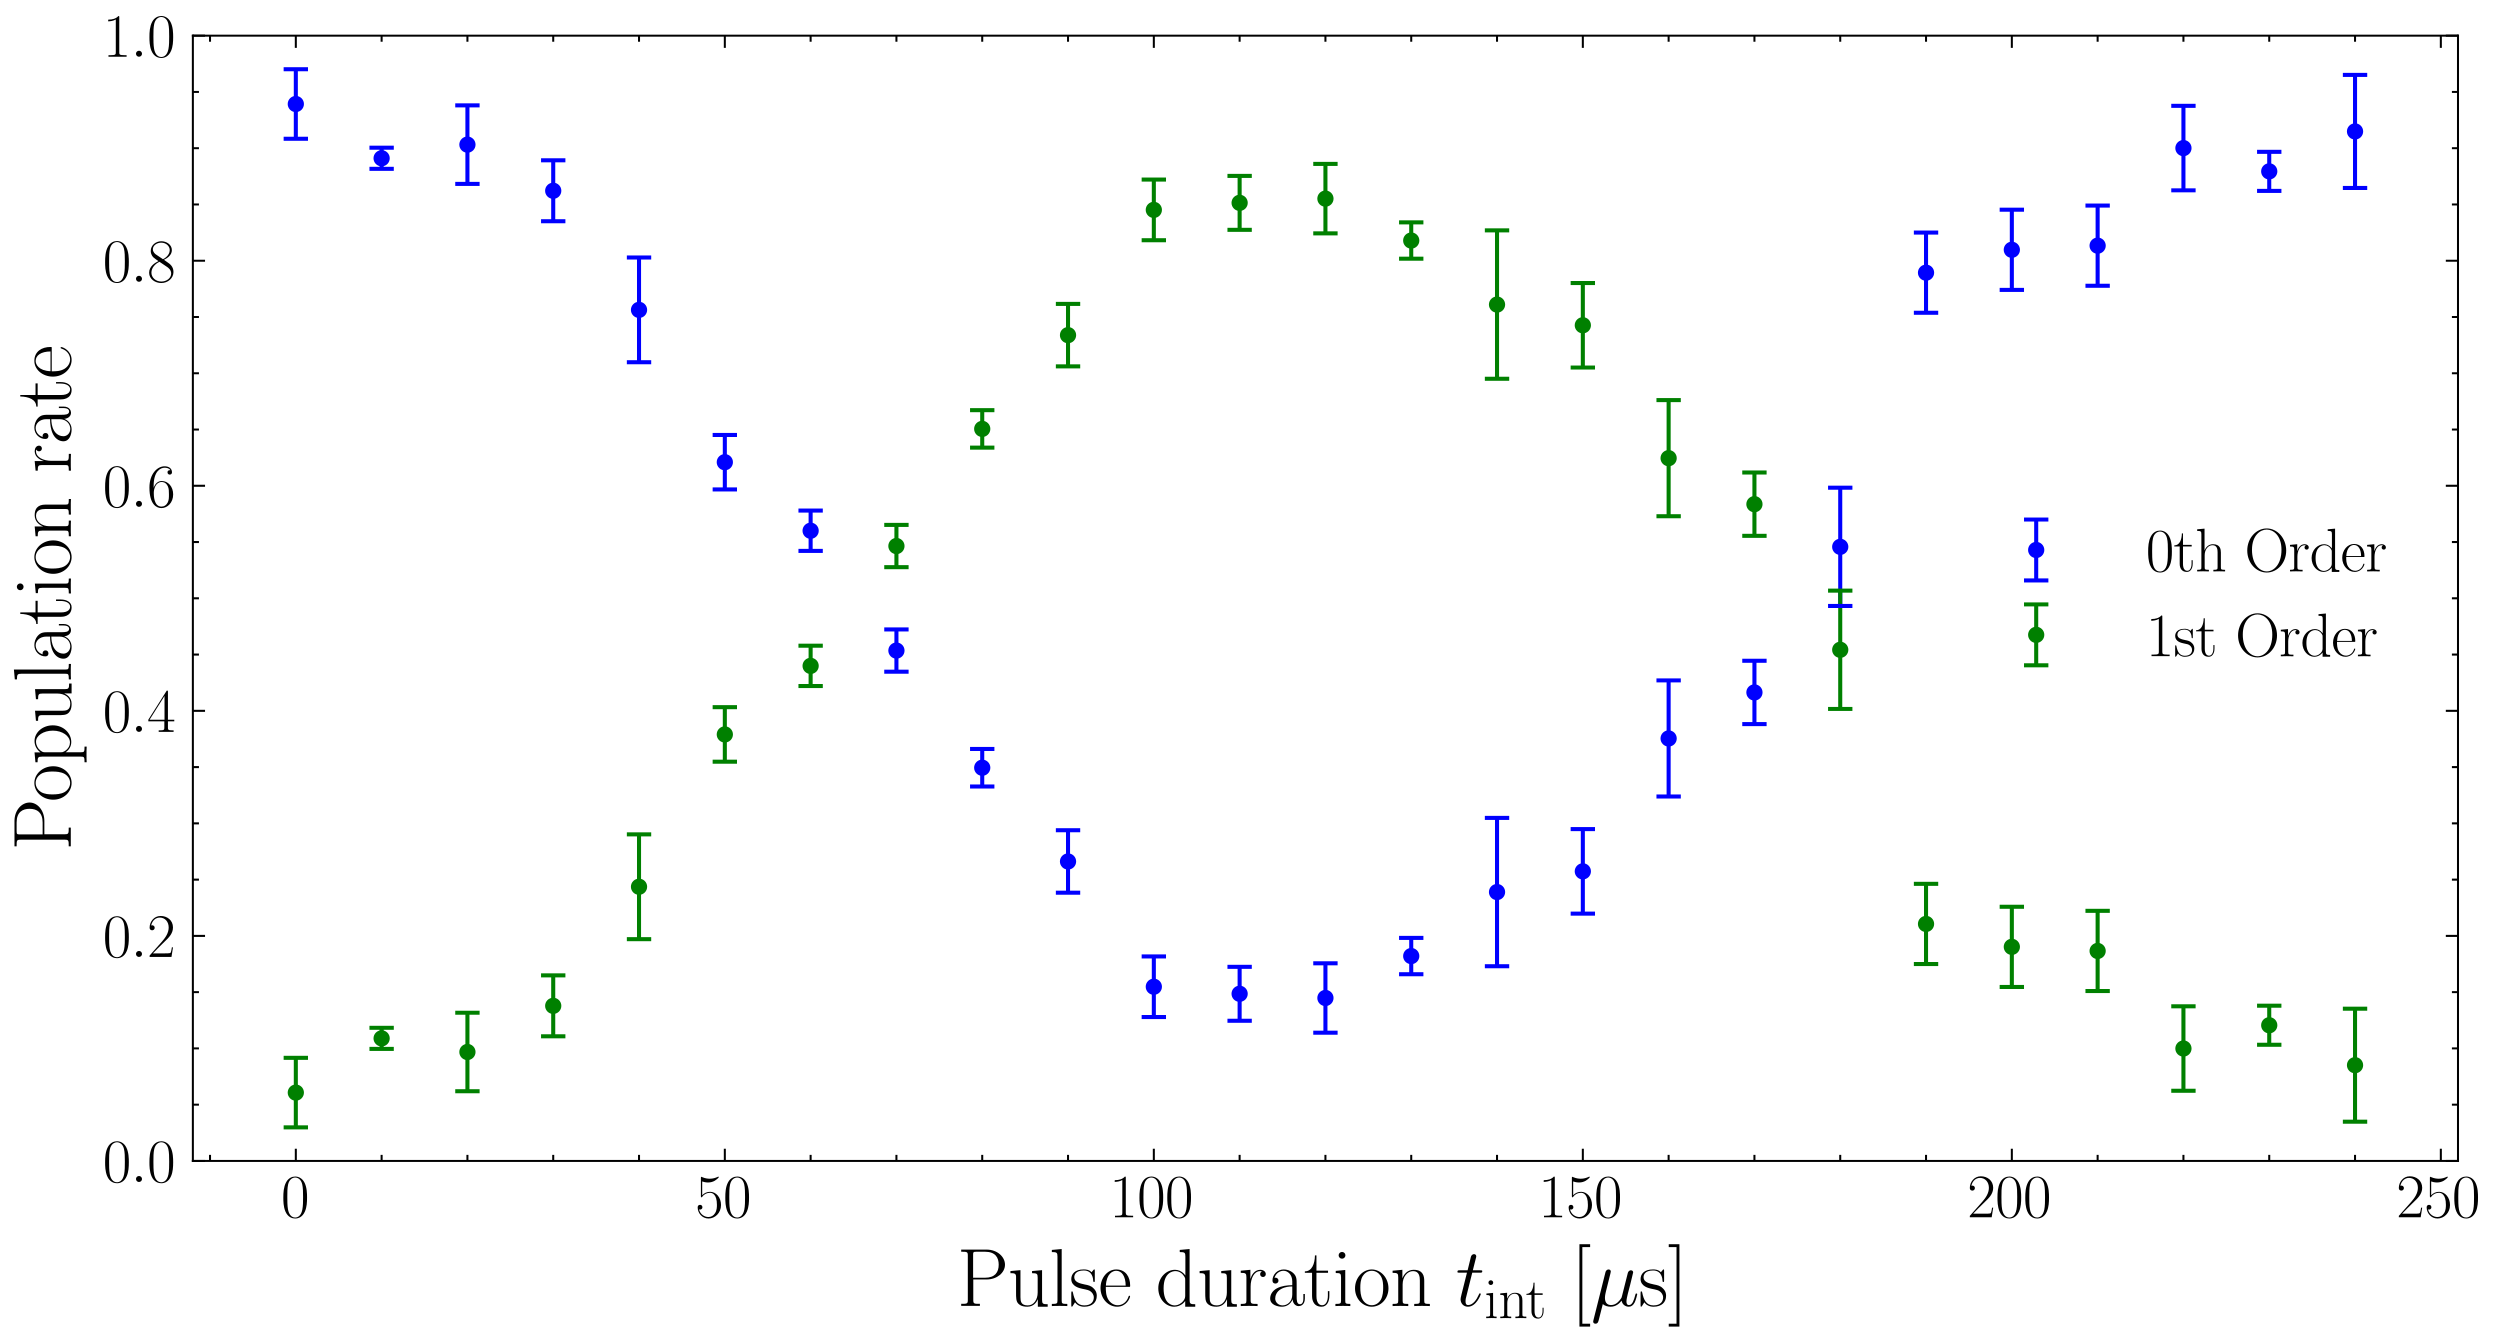 <?xml version="1.0" encoding="utf-8" standalone="no"?>
<!DOCTYPE svg PUBLIC "-//W3C//DTD SVG 1.1//EN"
  "http://www.w3.org/Graphics/SVG/1.1/DTD/svg11.dtd">
<svg height="330.263pt" version="1.1" viewBox="0 0 615.857 330.263" width="615.857pt" xmlns="http://www.w3.org/2000/svg" xmlns:xlink="http://www.w3.org/1999/xlink">
 <defs>
  <style type="text/css">*{stroke-linecap:butt;stroke-linejoin:round;}</style>
 </defs>
 <g id="figure_1">
  <g id="patch_1">
   <path d="M 0 330.263 
L 615.857 330.263 
L 615.857 0 
L 0 0 
z
" style="fill:#ffffff;"/>
  </g>
  <g id="axes_1">
   <g id="patch_2">
    <path d="M 47.51 285.989 
L 605.51 285.989 
L 605.51 8.789 
L 47.51 8.789 
z
" style="fill:#ffffff;"/>
   </g>
   <g id="matplotlib.axis_1">
    <g id="xtick_1">
     <g id="line2d_1">
      <defs>
       <path d="M 0 0 
L 0 -3 
" id="m08ab1fb5c4" style="stroke:#000000;stroke-width:0.5;"/>
      </defs>
      <g>
       <use style="stroke:#000000;stroke-width:0.5;" x="72.873" xlink:href="#m08ab1fb5c4" y="285.989"/>
      </g>
     </g>
     <g id="line2d_2">
      <defs>
       <path d="M 0 0 
L 0 3 
" id="mbdf32fbeb3" style="stroke:#000000;stroke-width:0.5;"/>
      </defs>
      <g>
       <use style="stroke:#000000;stroke-width:0.5;" x="72.873" xlink:href="#mbdf32fbeb3" y="8.789"/>
      </g>
     </g>
     <g id="text_1">
      <!-- $\mathdefault{0}$ -->
      <g transform="translate(69.215 299.867)scale(0.15 -0.15)">
       <defs>
        <path d="M 2688 2025 
C 2688 2416 2682 3080 2413 3591 
C 2176 4039 1798 4198 1466 4198 
C 1158 4198 768 4058 525 3597 
C 269 3118 243 2524 243 2025 
C 243 1661 250 1106 448 619 
C 723 -39 1216 -128 1466 -128 
C 1760 -128 2208 -7 2470 600 
C 2662 1042 2688 1559 2688 2025 
z
M 1466 -26 
C 1056 -26 813 325 723 812 
C 653 1188 653 1738 653 2096 
C 653 2588 653 2997 736 3387 
C 858 3929 1216 4096 1466 4096 
C 1728 4096 2067 3923 2189 3400 
C 2272 3036 2278 2607 2278 2096 
C 2278 1680 2278 1169 2202 792 
C 2067 95 1690 -26 1466 -26 
z
" id="CMR17-30" transform="scale(0.016)"/>
       </defs>
       <use transform="scale(0.996)" xlink:href="#CMR17-30"/>
      </g>
     </g>
    </g>
    <g id="xtick_2">
     <g id="line2d_3">
      <g>
       <use style="stroke:#000000;stroke-width:0.5;" x="178.555" xlink:href="#m08ab1fb5c4" y="285.989"/>
      </g>
     </g>
     <g id="line2d_4">
      <g>
       <use style="stroke:#000000;stroke-width:0.5;" x="178.555" xlink:href="#mbdf32fbeb3" y="8.789"/>
      </g>
     </g>
     <g id="text_2">
      <!-- $\mathdefault{50}$ -->
      <g transform="translate(171.239 299.867)scale(0.15 -0.15)">
       <defs>
        <path d="M 730 3692 
C 794 3666 1056 3584 1325 3584 
C 1920 3584 2246 3911 2432 4100 
C 2432 4157 2432 4192 2394 4192 
C 2387 4192 2374 4192 2323 4163 
C 2099 4058 1837 3973 1517 3973 
C 1325 3973 1037 3999 723 4139 
C 653 4171 640 4171 634 4171 
C 602 4171 595 4164 595 4037 
L 595 2203 
C 595 2089 595 2057 659 2057 
C 691 2057 704 2070 736 2114 
C 941 2401 1222 2522 1542 2522 
C 1766 2522 2246 2382 2246 1289 
C 2246 1085 2246 715 2054 421 
C 1894 159 1645 25 1370 25 
C 947 25 518 320 403 814 
C 429 807 480 795 506 795 
C 589 795 749 840 749 1038 
C 749 1210 627 1280 506 1280 
C 358 1280 262 1190 262 1011 
C 262 454 704 -128 1382 -128 
C 2042 -128 2669 440 2669 1264 
C 2669 2030 2170 2624 1549 2624 
C 1222 2624 947 2503 730 2274 
L 730 3692 
z
" id="CMR17-35" transform="scale(0.016)"/>
       </defs>
       <use transform="scale(0.996)" xlink:href="#CMR17-35"/>
       <use transform="translate(45.69 0)scale(0.996)" xlink:href="#CMR17-30"/>
      </g>
     </g>
    </g>
    <g id="xtick_3">
     <g id="line2d_5">
      <g>
       <use style="stroke:#000000;stroke-width:0.5;" x="284.237" xlink:href="#m08ab1fb5c4" y="285.989"/>
      </g>
     </g>
     <g id="line2d_6">
      <g>
       <use style="stroke:#000000;stroke-width:0.5;" x="284.237" xlink:href="#mbdf32fbeb3" y="8.789"/>
      </g>
     </g>
     <g id="text_3">
      <!-- $\mathdefault{100}$ -->
      <g transform="translate(273.263 299.867)scale(0.15 -0.15)">
       <defs>
        <path d="M 1702 4058 
C 1702 4192 1696 4192 1606 4192 
C 1357 3916 979 3827 621 3827 
C 602 3827 570 3827 563 3808 
C 557 3795 557 3782 557 3648 
C 755 3648 1088 3686 1344 3839 
L 1344 461 
C 1344 236 1331 160 781 160 
L 589 160 
L 589 0 
C 896 0 1216 0 1523 0 
C 1830 0 2150 0 2458 0 
L 2458 160 
L 2266 160 
C 1715 160 1702 230 1702 458 
L 1702 4058 
z
" id="CMR17-31" transform="scale(0.016)"/>
       </defs>
       <use transform="scale(0.996)" xlink:href="#CMR17-31"/>
       <use transform="translate(45.69 0)scale(0.996)" xlink:href="#CMR17-30"/>
       <use transform="translate(91.381 0)scale(0.996)" xlink:href="#CMR17-30"/>
      </g>
     </g>
    </g>
    <g id="xtick_4">
     <g id="line2d_7">
      <g>
       <use style="stroke:#000000;stroke-width:0.5;" x="389.919" xlink:href="#m08ab1fb5c4" y="285.989"/>
      </g>
     </g>
     <g id="line2d_8">
      <g>
       <use style="stroke:#000000;stroke-width:0.5;" x="389.919" xlink:href="#mbdf32fbeb3" y="8.789"/>
      </g>
     </g>
     <g id="text_4">
      <!-- $\mathdefault{150}$ -->
      <g transform="translate(378.944 299.867)scale(0.15 -0.15)">
       <use transform="scale(0.996)" xlink:href="#CMR17-31"/>
       <use transform="translate(45.69 0)scale(0.996)" xlink:href="#CMR17-35"/>
       <use transform="translate(91.381 0)scale(0.996)" xlink:href="#CMR17-30"/>
      </g>
     </g>
    </g>
    <g id="xtick_5">
     <g id="line2d_9">
      <g>
       <use style="stroke:#000000;stroke-width:0.5;" x="495.601" xlink:href="#m08ab1fb5c4" y="285.989"/>
      </g>
     </g>
     <g id="line2d_10">
      <g>
       <use style="stroke:#000000;stroke-width:0.5;" x="495.601" xlink:href="#mbdf32fbeb3" y="8.789"/>
      </g>
     </g>
     <g id="text_5">
      <!-- $\mathdefault{200}$ -->
      <g transform="translate(484.626 299.867)scale(0.15 -0.15)">
       <defs>
        <path d="M 2669 989 
L 2554 989 
C 2490 536 2438 459 2413 420 
C 2381 369 1920 369 1830 369 
L 602 369 
C 832 619 1280 1072 1824 1597 
C 2214 1967 2669 2402 2669 3035 
C 2669 3790 2067 4224 1395 4224 
C 691 4224 262 3604 262 3030 
C 262 2780 448 2748 525 2748 
C 589 2748 781 2787 781 3010 
C 781 3207 614 3264 525 3264 
C 486 3264 448 3258 422 3245 
C 544 3790 915 4058 1306 4058 
C 1862 4058 2227 3617 2227 3035 
C 2227 2479 1901 2000 1536 1584 
L 262 146 
L 262 0 
L 2515 0 
L 2669 989 
z
" id="CMR17-32" transform="scale(0.016)"/>
       </defs>
       <use transform="scale(0.996)" xlink:href="#CMR17-32"/>
       <use transform="translate(45.69 0)scale(0.996)" xlink:href="#CMR17-30"/>
       <use transform="translate(91.381 0)scale(0.996)" xlink:href="#CMR17-30"/>
      </g>
     </g>
    </g>
    <g id="xtick_6">
     <g id="line2d_11">
      <g>
       <use style="stroke:#000000;stroke-width:0.5;" x="601.282" xlink:href="#m08ab1fb5c4" y="285.989"/>
      </g>
     </g>
     <g id="line2d_12">
      <g>
       <use style="stroke:#000000;stroke-width:0.5;" x="601.282" xlink:href="#mbdf32fbeb3" y="8.789"/>
      </g>
     </g>
     <g id="text_6">
      <!-- $\mathdefault{250}$ -->
      <g transform="translate(590.308 299.867)scale(0.15 -0.15)">
       <use transform="scale(0.996)" xlink:href="#CMR17-32"/>
       <use transform="translate(45.69 0)scale(0.996)" xlink:href="#CMR17-35"/>
       <use transform="translate(91.381 0)scale(0.996)" xlink:href="#CMR17-30"/>
      </g>
     </g>
    </g>
    <g id="xtick_7">
     <g id="line2d_13">
      <defs>
       <path d="M 0 0 
L 0 -1.5 
" id="m3e55f1660e" style="stroke:#000000;stroke-width:0.5;"/>
      </defs>
      <g>
       <use style="stroke:#000000;stroke-width:0.5;" x="51.737" xlink:href="#m3e55f1660e" y="285.989"/>
      </g>
     </g>
     <g id="line2d_14">
      <defs>
       <path d="M 0 0 
L 0 1.5 
" id="m4de7565d11" style="stroke:#000000;stroke-width:0.5;"/>
      </defs>
      <g>
       <use style="stroke:#000000;stroke-width:0.5;" x="51.737" xlink:href="#m4de7565d11" y="8.789"/>
      </g>
     </g>
    </g>
    <g id="xtick_8">
     <g id="line2d_15">
      <g>
       <use style="stroke:#000000;stroke-width:0.5;" x="94.01" xlink:href="#m3e55f1660e" y="285.989"/>
      </g>
     </g>
     <g id="line2d_16">
      <g>
       <use style="stroke:#000000;stroke-width:0.5;" x="94.01" xlink:href="#m4de7565d11" y="8.789"/>
      </g>
     </g>
    </g>
    <g id="xtick_9">
     <g id="line2d_17">
      <g>
       <use style="stroke:#000000;stroke-width:0.5;" x="115.146" xlink:href="#m3e55f1660e" y="285.989"/>
      </g>
     </g>
     <g id="line2d_18">
      <g>
       <use style="stroke:#000000;stroke-width:0.5;" x="115.146" xlink:href="#m4de7565d11" y="8.789"/>
      </g>
     </g>
    </g>
    <g id="xtick_10">
     <g id="line2d_19">
      <g>
       <use style="stroke:#000000;stroke-width:0.5;" x="136.282" xlink:href="#m3e55f1660e" y="285.989"/>
      </g>
     </g>
     <g id="line2d_20">
      <g>
       <use style="stroke:#000000;stroke-width:0.5;" x="136.282" xlink:href="#m4de7565d11" y="8.789"/>
      </g>
     </g>
    </g>
    <g id="xtick_11">
     <g id="line2d_21">
      <g>
       <use style="stroke:#000000;stroke-width:0.5;" x="157.419" xlink:href="#m3e55f1660e" y="285.989"/>
      </g>
     </g>
     <g id="line2d_22">
      <g>
       <use style="stroke:#000000;stroke-width:0.5;" x="157.419" xlink:href="#m4de7565d11" y="8.789"/>
      </g>
     </g>
    </g>
    <g id="xtick_12">
     <g id="line2d_23">
      <g>
       <use style="stroke:#000000;stroke-width:0.5;" x="199.692" xlink:href="#m3e55f1660e" y="285.989"/>
      </g>
     </g>
     <g id="line2d_24">
      <g>
       <use style="stroke:#000000;stroke-width:0.5;" x="199.692" xlink:href="#m4de7565d11" y="8.789"/>
      </g>
     </g>
    </g>
    <g id="xtick_13">
     <g id="line2d_25">
      <g>
       <use style="stroke:#000000;stroke-width:0.5;" x="220.828" xlink:href="#m3e55f1660e" y="285.989"/>
      </g>
     </g>
     <g id="line2d_26">
      <g>
       <use style="stroke:#000000;stroke-width:0.5;" x="220.828" xlink:href="#m4de7565d11" y="8.789"/>
      </g>
     </g>
    </g>
    <g id="xtick_14">
     <g id="line2d_27">
      <g>
       <use style="stroke:#000000;stroke-width:0.5;" x="241.964" xlink:href="#m3e55f1660e" y="285.989"/>
      </g>
     </g>
     <g id="line2d_28">
      <g>
       <use style="stroke:#000000;stroke-width:0.5;" x="241.964" xlink:href="#m4de7565d11" y="8.789"/>
      </g>
     </g>
    </g>
    <g id="xtick_15">
     <g id="line2d_29">
      <g>
       <use style="stroke:#000000;stroke-width:0.5;" x="263.101" xlink:href="#m3e55f1660e" y="285.989"/>
      </g>
     </g>
     <g id="line2d_30">
      <g>
       <use style="stroke:#000000;stroke-width:0.5;" x="263.101" xlink:href="#m4de7565d11" y="8.789"/>
      </g>
     </g>
    </g>
    <g id="xtick_16">
     <g id="line2d_31">
      <g>
       <use style="stroke:#000000;stroke-width:0.5;" x="305.373" xlink:href="#m3e55f1660e" y="285.989"/>
      </g>
     </g>
     <g id="line2d_32">
      <g>
       <use style="stroke:#000000;stroke-width:0.5;" x="305.373" xlink:href="#m4de7565d11" y="8.789"/>
      </g>
     </g>
    </g>
    <g id="xtick_17">
     <g id="line2d_33">
      <g>
       <use style="stroke:#000000;stroke-width:0.5;" x="326.51" xlink:href="#m3e55f1660e" y="285.989"/>
      </g>
     </g>
     <g id="line2d_34">
      <g>
       <use style="stroke:#000000;stroke-width:0.5;" x="326.51" xlink:href="#m4de7565d11" y="8.789"/>
      </g>
     </g>
    </g>
    <g id="xtick_18">
     <g id="line2d_35">
      <g>
       <use style="stroke:#000000;stroke-width:0.5;" x="347.646" xlink:href="#m3e55f1660e" y="285.989"/>
      </g>
     </g>
     <g id="line2d_36">
      <g>
       <use style="stroke:#000000;stroke-width:0.5;" x="347.646" xlink:href="#m4de7565d11" y="8.789"/>
      </g>
     </g>
    </g>
    <g id="xtick_19">
     <g id="line2d_37">
      <g>
       <use style="stroke:#000000;stroke-width:0.5;" x="368.782" xlink:href="#m3e55f1660e" y="285.989"/>
      </g>
     </g>
     <g id="line2d_38">
      <g>
       <use style="stroke:#000000;stroke-width:0.5;" x="368.782" xlink:href="#m4de7565d11" y="8.789"/>
      </g>
     </g>
    </g>
    <g id="xtick_20">
     <g id="line2d_39">
      <g>
       <use style="stroke:#000000;stroke-width:0.5;" x="411.055" xlink:href="#m3e55f1660e" y="285.989"/>
      </g>
     </g>
     <g id="line2d_40">
      <g>
       <use style="stroke:#000000;stroke-width:0.5;" x="411.055" xlink:href="#m4de7565d11" y="8.789"/>
      </g>
     </g>
    </g>
    <g id="xtick_21">
     <g id="line2d_41">
      <g>
       <use style="stroke:#000000;stroke-width:0.5;" x="432.192" xlink:href="#m3e55f1660e" y="285.989"/>
      </g>
     </g>
     <g id="line2d_42">
      <g>
       <use style="stroke:#000000;stroke-width:0.5;" x="432.192" xlink:href="#m4de7565d11" y="8.789"/>
      </g>
     </g>
    </g>
    <g id="xtick_22">
     <g id="line2d_43">
      <g>
       <use style="stroke:#000000;stroke-width:0.5;" x="453.328" xlink:href="#m3e55f1660e" y="285.989"/>
      </g>
     </g>
     <g id="line2d_44">
      <g>
       <use style="stroke:#000000;stroke-width:0.5;" x="453.328" xlink:href="#m4de7565d11" y="8.789"/>
      </g>
     </g>
    </g>
    <g id="xtick_23">
     <g id="line2d_45">
      <g>
       <use style="stroke:#000000;stroke-width:0.5;" x="474.464" xlink:href="#m3e55f1660e" y="285.989"/>
      </g>
     </g>
     <g id="line2d_46">
      <g>
       <use style="stroke:#000000;stroke-width:0.5;" x="474.464" xlink:href="#m4de7565d11" y="8.789"/>
      </g>
     </g>
    </g>
    <g id="xtick_24">
     <g id="line2d_47">
      <g>
       <use style="stroke:#000000;stroke-width:0.5;" x="516.737" xlink:href="#m3e55f1660e" y="285.989"/>
      </g>
     </g>
     <g id="line2d_48">
      <g>
       <use style="stroke:#000000;stroke-width:0.5;" x="516.737" xlink:href="#m4de7565d11" y="8.789"/>
      </g>
     </g>
    </g>
    <g id="xtick_25">
     <g id="line2d_49">
      <g>
       <use style="stroke:#000000;stroke-width:0.5;" x="537.873" xlink:href="#m3e55f1660e" y="285.989"/>
      </g>
     </g>
     <g id="line2d_50">
      <g>
       <use style="stroke:#000000;stroke-width:0.5;" x="537.873" xlink:href="#m4de7565d11" y="8.789"/>
      </g>
     </g>
    </g>
    <g id="xtick_26">
     <g id="line2d_51">
      <g>
       <use style="stroke:#000000;stroke-width:0.5;" x="559.01" xlink:href="#m3e55f1660e" y="285.989"/>
      </g>
     </g>
     <g id="line2d_52">
      <g>
       <use style="stroke:#000000;stroke-width:0.5;" x="559.01" xlink:href="#m4de7565d11" y="8.789"/>
      </g>
     </g>
    </g>
    <g id="xtick_27">
     <g id="line2d_53">
      <g>
       <use style="stroke:#000000;stroke-width:0.5;" x="580.146" xlink:href="#m3e55f1660e" y="285.989"/>
      </g>
     </g>
     <g id="line2d_54">
      <g>
       <use style="stroke:#000000;stroke-width:0.5;" x="580.146" xlink:href="#m4de7565d11" y="8.789"/>
      </g>
     </g>
    </g>
    <g id="text_7">
     <!-- Pulse duration $t_\text{int}$ [$\mu$s] -->
     <g transform="translate(235.722 321.698)scale(0.2 -0.2)">
      <defs>
       <path d="M 1267 2042 
L 2291 2042 
C 3117 2042 3718 2578 3718 3184 
C 3718 3791 3130 4352 2291 4352 
L 333 4352 
L 333 4186 
C 774 4186 845 4186 845 3899 
L 845 446 
C 845 160 774 160 333 160 
L 333 0 
C 518 0 858 0 1056 0 
C 1254 0 1594 0 1779 0 
L 1779 160 
C 1338 160 1267 160 1267 446 
L 1267 2042 
z
M 1254 2176 
L 1254 3938 
C 1254 4155 1267 4186 1523 4186 
L 2170 4186 
C 2995 4186 3232 3714 3232 3184 
C 3232 2604 2950 2176 2170 2176 
L 1254 2176 
z
" id="CMR17-50" transform="scale(0.016)"/>
       <path d="M 1882 2693 
L 1882 2528 
C 2259 2528 2317 2489 2317 2186 
L 2317 1032 
C 2317 500 2029 38 1555 38 
C 1030 38 986 348 986 678 
L 986 2763 
L 211 2693 
L 211 2528 
C 467 2528 640 2528 646 2274 
L 646 1058 
C 646 633 646 361 813 183 
C 896 101 1056 -64 1517 -64 
C 2061 -64 2272 377 2323 506 
L 2330 506 
L 2330 -63 
L 3091 -63 
L 3091 128 
C 2714 128 2656 166 2656 473 
L 2656 2763 
L 1882 2693 
z
" id="CMR17-75" transform="scale(0.016)"/>
       <path d="M 979 4396 
L 218 4326 
L 218 4160 
C 595 4160 653 4122 653 3817 
L 653 426 
C 653 184 627 153 218 153 
L 218 -13 
C 371 0 653 0 813 0 
C 979 0 1261 0 1414 -13 
L 1414 153 
C 1005 153 979 178 979 426 
L 979 4396 
z
" id="CMR17-6c" transform="scale(0.016)"/>
       <path d="M 1978 2697 
C 1978 2813 1971 2819 1933 2819 
C 1907 2819 1901 2813 1824 2717 
C 1805 2691 1747 2626 1728 2601 
C 1523 2819 1235 2819 1126 2819 
C 416 2819 160 2447 160 2076 
C 160 1498 813 1365 998 1325 
C 1402 1243 1542 1217 1677 1101 
C 1760 1025 1901 884 1901 654 
C 1901 384 1747 38 1158 38 
C 602 38 403 460 288 1021 
C 269 1110 269 1117 218 1117 
C 166 1117 160 1110 160 983 
L 160 63 
C 160 -51 166 -58 205 -58 
C 237 -58 243 -51 275 0 
C 314 57 410 211 448 276 
C 576 103 800 -64 1158 -64 
C 1792 -64 2131 283 2131 784 
C 2131 1112 1958 1285 1875 1362 
C 1683 1561 1459 1606 1190 1657 
C 838 1735 390 1825 390 2217 
C 390 2383 480 2737 1126 2737 
C 1811 2737 1850 2094 1862 1888 
C 1869 1856 1901 1849 1920 1849 
C 1978 1849 1978 1869 1978 1978 
L 1978 2697 
z
" id="CMR17-73" transform="scale(0.016)"/>
       <path d="M 2438 1472 
C 2464 1498 2464 1511 2464 1576 
C 2464 2238 2118 2816 1389 2816 
C 710 2816 173 2169 173 1383 
C 173 551 781 -64 1459 -64 
C 2176 -64 2458 607 2458 740 
C 2458 784 2419 784 2406 784 
C 2362 784 2355 771 2330 696 
C 2189 265 1837 51 1504 51 
C 1229 51 954 203 781 480 
C 582 803 582 1176 582 1472 
L 2438 1472 
z
M 589 1568 
C 634 2505 1126 2714 1382 2714 
C 1818 2714 2112 2297 2118 1568 
L 589 1568 
z
" id="CMR17-65" transform="scale(0.016)"/>
       <path d="M 1869 4326 
L 1869 4160 
C 2246 4160 2304 4122 2304 3820 
L 2304 2345 
C 2278 2377 2016 2790 1498 2790 
C 845 2790 211 2208 211 1364 
C 211 525 806 -64 1434 -64 
C 1978 -64 2259 337 2291 380 
L 2291 -63 
L 3066 -63 
L 3066 128 
C 2688 128 2630 166 2630 473 
L 2630 4396 
L 1869 4326 
z
M 2291 755 
C 2291 563 2176 390 2029 262 
C 1811 70 1594 38 1472 38 
C 1286 38 621 134 621 1356 
C 621 2612 1363 2688 1530 2688 
C 1824 2688 2061 2522 2208 2291 
C 2291 2157 2291 2138 2291 2023 
L 2291 755 
z
" id="CMR17-64" transform="scale(0.016)"/>
       <path d="M 960 1497 
C 960 2112 1222 2688 1702 2688 
C 1747 2688 1792 2682 1837 2662 
C 1837 2662 1696 2617 1696 2452 
C 1696 2298 1818 2234 1914 2234 
C 1990 2234 2131 2279 2131 2458 
C 2131 2663 1926 2790 1709 2790 
C 1222 2790 1011 2317 947 2093 
L 941 2093 
L 941 2790 
L 198 2720 
L 198 2554 
C 576 2554 634 2515 634 2208 
L 634 428 
C 634 184 608 153 198 153 
L 198 -13 
C 352 0 646 0 813 0 
C 998 0 1325 0 1498 -13 
L 1498 153 
C 1037 153 960 153 960 440 
L 960 1497 
z
" id="CMR17-72" transform="scale(0.016)"/>
       <path d="M 2304 1653 
C 2304 2072 2304 2294 2035 2543 
C 1798 2752 1523 2816 1306 2816 
C 800 2816 435 2407 435 1971 
C 435 1728 627 1728 666 1728 
C 749 1728 896 1778 896 1954 
C 896 2112 774 2181 666 2181 
C 640 2181 608 2174 589 2168 
C 723 2592 1069 2714 1293 2714 
C 1613 2714 1965 2429 1965 1885 
L 1965 1600 
C 1587 1600 1133 1549 774 1357 
C 371 1133 256 813 256 570 
C 256 77 832 -64 1171 -64 
C 1523 -64 1850 139 1990 511 
C 2003 233 2182 -18 2464 -18 
C 2598 -18 2938 70 2938 567 
L 2938 920 
L 2822 920 
L 2822 562 
C 2822 178 2650 128 2566 128 
C 2304 128 2304 458 2304 738 
L 2304 1653 
z
M 1965 870 
C 1965 317 1568 38 1216 38 
C 896 38 646 275 646 570 
C 646 761 730 1100 1101 1305 
C 1408 1478 1760 1504 1965 1504 
L 1965 870 
z
" id="CMR17-61" transform="scale(0.016)"/>
       <path d="M 966 2560 
L 1862 2560 
L 1862 2725 
L 966 2725 
L 966 3904 
L 851 3904 
C 838 3245 614 2668 70 2668 
L 70 2560 
L 627 2560 
L 627 771 
C 627 650 627 -64 1370 -64 
C 1747 -64 1965 306 1965 777 
L 1965 1140 
L 1850 1140 
L 1850 783 
C 1850 344 1677 51 1408 51 
C 1222 51 966 178 966 758 
L 966 2560 
z
" id="CMR17-74" transform="scale(0.016)"/>
       <path d="M 992 3909 
C 992 4049 877 4170 730 4170 
C 589 4170 467 4056 467 3909 
C 467 3769 582 3648 730 3648 
C 870 3648 992 3763 992 3909 
z
M 243 2706 
L 243 2541 
C 602 2541 653 2502 653 2197 
L 653 427 
C 653 184 627 153 218 153 
L 218 -13 
C 371 0 646 0 806 0 
C 960 0 1222 0 1370 -13 
L 1370 153 
C 992 153 979 191 979 420 
L 979 2776 
L 243 2706 
z
" id="CMR17-69" transform="scale(0.016)"/>
       <path d="M 2758 1356 
C 2758 2176 2163 2816 1466 2816 
C 768 2816 173 2176 173 1356 
C 173 551 768 -64 1466 -64 
C 2163 -64 2758 551 2758 1356 
z
M 1466 51 
C 1165 51 909 230 762 480 
C 602 767 582 1126 582 1408 
C 582 1677 595 2010 762 2298 
C 890 2509 1139 2714 1466 2714 
C 1754 2714 1997 2554 2150 2330 
C 2349 2029 2349 1607 2349 1408 
C 2349 1158 2336 775 2163 467 
C 1984 173 1709 51 1466 51 
z
" id="CMR17-6f" transform="scale(0.016)"/>
       <path d="M 2656 1933 
C 2656 2259 2592 2790 1837 2790 
C 1331 2790 1069 2400 973 2144 
L 966 2144 
L 966 2790 
L 211 2720 
L 211 2554 
C 589 2554 646 2515 646 2208 
L 646 428 
C 646 184 621 153 211 153 
L 211 -13 
C 365 0 646 0 813 0 
C 979 0 1267 0 1421 -13 
L 1421 153 
C 1011 153 986 178 986 428 
L 986 1658 
C 986 2247 1344 2688 1792 2688 
C 2266 2688 2317 2266 2317 1958 
L 2317 428 
C 2317 184 2291 153 1882 153 
L 1882 -13 
C 2035 0 2317 0 2483 0 
C 2650 0 2938 0 3091 -13 
L 3091 153 
C 2682 153 2656 178 2656 428 
L 2656 1933 
z
" id="CMR17-6e" transform="scale(0.016)"/>
       <path d="M 1286 2566 
L 1875 2566 
C 1997 2566 2061 2566 2061 2681 
C 2061 2752 2022 2752 1894 2752 
L 1331 2752 
L 1568 3692 
C 1594 3781 1594 3794 1594 3840 
C 1594 3943 1510 4000 1427 4000 
C 1376 4000 1229 3981 1178 3775 
L 928 2752 
L 326 2752 
C 198 2752 141 2752 141 2630 
C 141 2566 186 2566 307 2566 
L 877 2566 
L 454 881 
C 403 658 384 594 384 511 
C 384 211 595 -64 954 -64 
C 1600 -64 1946 868 1946 912 
C 1946 951 1920 970 1882 970 
C 1869 970 1843 970 1830 944 
C 1824 938 1818 931 1773 829 
C 1638 511 1344 64 973 64 
C 781 64 768 224 768 364 
C 768 370 768 492 787 568 
L 1286 2566 
z
" id="CMMI12-74" transform="scale(0.016)"/>
       <path d="M 1504 -1600 
L 1504 -1377 
L 902 -1377 
L 902 4544 
L 1504 4544 
L 1504 4767 
L 678 4767 
L 678 -1600 
L 1504 -1600 
z
" id="CMR17-5b" transform="scale(0.016)"/>
       <path d="M 922 140 
C 1082 -6 1318 -64 1536 -64 
C 1946 -64 2227 208 2374 405 
C 2438 69 2707 -64 2931 -64 
C 3123 -64 3277 50 3392 277 
C 3494 493 3584 879 3584 903 
C 3584 935 3558 960 3520 960 
C 3462 960 3456 928 3430 834 
C 3334 461 3213 64 2950 64 
C 2765 64 2752 229 2752 358 
C 2752 504 2810 735 2854 926 
L 3034 1615 
C 3059 1737 3130 2023 3162 2139 
C 3200 2292 3270 2567 3270 2592 
C 3270 2688 3194 2752 3098 2752 
C 3040 2752 2906 2726 2854 2535 
L 2406 760 
C 2374 632 2374 619 2291 517 
C 2214 409 1965 64 1562 64 
C 1203 64 1088 326 1088 625 
C 1088 811 1146 1034 1171 1143 
L 1459 2293 
C 1491 2414 1542 2618 1542 2657 
C 1542 2759 1459 2816 1376 2816 
C 1318 2816 1178 2797 1126 2592 
L 198 -1107 
C 192 -1139 179 -1177 179 -1216 
C 179 -1312 256 -1376 352 -1376 
C 538 -1376 576 -1228 621 -1050 
L 922 140 
z
" id="CMMI12-16" transform="scale(0.016)"/>
       <path d="M 915 4767 
L 90 4767 
L 90 4544 
L 691 4544 
L 691 -1377 
L 90 -1377 
L 90 -1600 
L 915 -1600 
L 915 4767 
z
" id="CMR17-5d" transform="scale(0.016)"/>
      </defs>
      <use transform="scale(0.996)" xlink:href="#CMR17-50"/>
      <use transform="translate(62.586 0)scale(0.996)" xlink:href="#CMR17-75"/>
      <use transform="translate(113.482 0)scale(0.996)" xlink:href="#CMR17-6c"/>
      <use transform="translate(138.353 0)scale(0.996)" xlink:href="#CMR17-73"/>
      <use transform="translate(174.154 0)scale(0.996)" xlink:href="#CMR17-65"/>
      <use transform="translate(244.716 0)scale(0.996)" xlink:href="#CMR17-64"/>
      <use transform="translate(295.611 0)scale(0.996)" xlink:href="#CMR17-75"/>
      <use transform="translate(346.506 0)scale(0.996)" xlink:href="#CMR17-72"/>
      <use transform="translate(381.787 0)scale(0.996)" xlink:href="#CMR17-61"/>
      <use transform="translate(427.478 0)scale(0.996)" xlink:href="#CMR17-74"/>
      <use transform="translate(462.758 0)scale(0.996)" xlink:href="#CMR17-69"/>
      <use transform="translate(487.63 0)scale(0.996)" xlink:href="#CMR17-6f"/>
      <use transform="translate(533.32 0)scale(0.996)" xlink:href="#CMR17-6e"/>
      <use transform="translate(614.291 0)scale(0.996)" xlink:href="#CMMI12-74"/>
      <use transform="translate(649.518 -14.944)scale(0.697)" xlink:href="#CMR17-69"/>
      <use transform="translate(666.927 -14.944)scale(0.697)" xlink:href="#CMR17-6e"/>
      <use transform="translate(700.732 -14.944)scale(0.697)" xlink:href="#CMR17-74"/>
      <use transform="translate(756.003 0)scale(0.996)" xlink:href="#CMR17-5b"/>
      <use transform="translate(780.874 0)scale(0.996)" xlink:href="#CMMI12-16"/>
      <use transform="translate(839.565 0)scale(0.996)" xlink:href="#CMR17-73"/>
      <use transform="translate(875.367 0)scale(0.996)" xlink:href="#CMR17-5d"/>
     </g>
    </g>
   </g>
   <g id="matplotlib.axis_2">
    <g id="ytick_1">
     <g id="line2d_55">
      <defs>
       <path d="M 0 0 
L 3 0 
" id="m415a407b06" style="stroke:#000000;stroke-width:0.5;"/>
      </defs>
      <g>
       <use style="stroke:#000000;stroke-width:0.5;" x="47.51" xlink:href="#m415a407b06" y="285.989"/>
      </g>
     </g>
     <g id="line2d_56">
      <defs>
       <path d="M 0 0 
L -3 0 
" id="m8a8e857641" style="stroke:#000000;stroke-width:0.5;"/>
      </defs>
      <g>
       <use style="stroke:#000000;stroke-width:0.5;" x="605.51" xlink:href="#m8a8e857641" y="285.989"/>
      </g>
     </g>
     <g id="text_8">
      <!-- $\mathdefault{0.0}$ -->
      <g transform="translate(25.313 291.178)scale(0.15 -0.15)">
       <defs>
        <path d="M 1178 307 
C 1178 492 1024 619 870 619 
C 685 619 557 466 557 313 
C 557 128 710 0 864 0 
C 1050 0 1178 153 1178 307 
z
" id="CMMI12-3a" transform="scale(0.016)"/>
       </defs>
       <use transform="scale(0.996)" xlink:href="#CMR17-30"/>
       <use transform="translate(45.69 0)scale(0.996)" xlink:href="#CMMI12-3a"/>
       <use transform="translate(72.788 0)scale(0.996)" xlink:href="#CMR17-30"/>
      </g>
     </g>
    </g>
    <g id="ytick_2">
     <g id="line2d_57">
      <g>
       <use style="stroke:#000000;stroke-width:0.5;" x="47.51" xlink:href="#m415a407b06" y="230.549"/>
      </g>
     </g>
     <g id="line2d_58">
      <g>
       <use style="stroke:#000000;stroke-width:0.5;" x="605.51" xlink:href="#m8a8e857641" y="230.549"/>
      </g>
     </g>
     <g id="text_9">
      <!-- $\mathdefault{0.2}$ -->
      <g transform="translate(25.313 235.738)scale(0.15 -0.15)">
       <use transform="scale(0.996)" xlink:href="#CMR17-30"/>
       <use transform="translate(45.69 0)scale(0.996)" xlink:href="#CMMI12-3a"/>
       <use transform="translate(72.788 0)scale(0.996)" xlink:href="#CMR17-32"/>
      </g>
     </g>
    </g>
    <g id="ytick_3">
     <g id="line2d_59">
      <g>
       <use style="stroke:#000000;stroke-width:0.5;" x="47.51" xlink:href="#m415a407b06" y="175.109"/>
      </g>
     </g>
     <g id="line2d_60">
      <g>
       <use style="stroke:#000000;stroke-width:0.5;" x="605.51" xlink:href="#m8a8e857641" y="175.109"/>
      </g>
     </g>
     <g id="text_10">
      <!-- $\mathdefault{0.4}$ -->
      <g transform="translate(25.313 180.298)scale(0.15 -0.15)">
       <defs>
        <path d="M 2150 4122 
C 2150 4256 2144 4256 2029 4256 
L 128 1254 
L 128 1088 
L 1779 1088 
L 1779 457 
C 1779 224 1766 160 1318 160 
L 1197 160 
L 1197 0 
C 1402 0 1747 0 1965 0 
C 2182 0 2528 0 2733 0 
L 2733 160 
L 2611 160 
C 2163 160 2150 224 2150 457 
L 2150 1088 
L 2803 1088 
L 2803 1254 
L 2150 1254 
L 2150 4122 
z
M 1798 3703 
L 1798 1254 
L 256 1254 
L 1798 3703 
z
" id="CMR17-34" transform="scale(0.016)"/>
       </defs>
       <use transform="scale(0.996)" xlink:href="#CMR17-30"/>
       <use transform="translate(45.69 0)scale(0.996)" xlink:href="#CMMI12-3a"/>
       <use transform="translate(72.788 0)scale(0.996)" xlink:href="#CMR17-34"/>
      </g>
     </g>
    </g>
    <g id="ytick_4">
     <g id="line2d_61">
      <g>
       <use style="stroke:#000000;stroke-width:0.5;" x="47.51" xlink:href="#m415a407b06" y="119.669"/>
      </g>
     </g>
     <g id="line2d_62">
      <g>
       <use style="stroke:#000000;stroke-width:0.5;" x="605.51" xlink:href="#m8a8e857641" y="119.669"/>
      </g>
     </g>
     <g id="text_11">
      <!-- $\mathdefault{0.6}$ -->
      <g transform="translate(25.313 124.858)scale(0.15 -0.15)">
       <defs>
        <path d="M 678 2176 
C 678 3690 1395 4032 1811 4032 
C 1946 4032 2272 4009 2400 3776 
C 2298 3776 2106 3776 2106 3553 
C 2106 3381 2246 3323 2336 3323 
C 2394 3323 2566 3348 2566 3560 
C 2566 3954 2246 4179 1805 4179 
C 1043 4179 243 3390 243 1984 
C 243 253 966 -128 1478 -128 
C 2099 -128 2688 427 2688 1283 
C 2688 2081 2170 2662 1517 2662 
C 1126 2662 838 2407 678 1960 
L 678 2176 
z
M 1478 25 
C 691 25 691 1200 691 1436 
C 691 1896 909 2560 1504 2560 
C 1613 2560 1926 2560 2138 2120 
C 2253 1870 2253 1609 2253 1289 
C 2253 944 2253 690 2118 434 
C 1978 171 1773 25 1478 25 
z
" id="CMR17-36" transform="scale(0.016)"/>
       </defs>
       <use transform="scale(0.996)" xlink:href="#CMR17-30"/>
       <use transform="translate(45.69 0)scale(0.996)" xlink:href="#CMMI12-3a"/>
       <use transform="translate(72.788 0)scale(0.996)" xlink:href="#CMR17-36"/>
      </g>
     </g>
    </g>
    <g id="ytick_5">
     <g id="line2d_63">
      <g>
       <use style="stroke:#000000;stroke-width:0.5;" x="47.51" xlink:href="#m415a407b06" y="64.229"/>
      </g>
     </g>
     <g id="line2d_64">
      <g>
       <use style="stroke:#000000;stroke-width:0.5;" x="605.51" xlink:href="#m8a8e857641" y="64.229"/>
      </g>
     </g>
     <g id="text_12">
      <!-- $\mathdefault{0.8}$ -->
      <g transform="translate(25.313 69.418)scale(0.15 -0.15)">
       <defs>
        <path d="M 1741 2264 
C 2144 2467 2554 2773 2554 3263 
C 2554 3841 1990 4179 1472 4179 
C 890 4179 378 3759 378 3180 
C 378 3021 416 2747 666 2505 
C 730 2442 998 2251 1171 2130 
C 883 1983 211 1634 211 934 
C 211 279 838 -128 1459 -128 
C 2144 -128 2720 362 2720 1010 
C 2720 1590 2330 1857 2074 2029 
L 1741 2264 
z
M 902 2822 
C 851 2854 595 3051 595 3351 
C 595 3739 998 4032 1459 4032 
C 1965 4032 2336 3676 2336 3262 
C 2336 2669 1670 2331 1638 2331 
C 1632 2331 1626 2331 1574 2370 
L 902 2822 
z
M 2080 1519 
C 2176 1449 2483 1240 2483 851 
C 2483 381 2010 25 1472 25 
C 890 25 448 438 448 940 
C 448 1443 838 1862 1280 2060 
L 2080 1519 
z
" id="CMR17-38" transform="scale(0.016)"/>
       </defs>
       <use transform="scale(0.996)" xlink:href="#CMR17-30"/>
       <use transform="translate(45.69 0)scale(0.996)" xlink:href="#CMMI12-3a"/>
       <use transform="translate(72.788 0)scale(0.996)" xlink:href="#CMR17-38"/>
      </g>
     </g>
    </g>
    <g id="ytick_6">
     <g id="line2d_65">
      <g>
       <use style="stroke:#000000;stroke-width:0.5;" x="47.51" xlink:href="#m415a407b06" y="8.789"/>
      </g>
     </g>
     <g id="line2d_66">
      <g>
       <use style="stroke:#000000;stroke-width:0.5;" x="605.51" xlink:href="#m8a8e857641" y="8.789"/>
      </g>
     </g>
     <g id="text_13">
      <!-- $\mathdefault{1.0}$ -->
      <g transform="translate(25.313 13.978)scale(0.15 -0.15)">
       <use transform="scale(0.996)" xlink:href="#CMR17-31"/>
       <use transform="translate(45.69 0)scale(0.996)" xlink:href="#CMMI12-3a"/>
       <use transform="translate(72.788 0)scale(0.996)" xlink:href="#CMR17-30"/>
      </g>
     </g>
    </g>
    <g id="ytick_7">
     <g id="line2d_67">
      <defs>
       <path d="M 0 0 
L 1.5 0 
" id="mc4ddb98c81" style="stroke:#000000;stroke-width:0.5;"/>
      </defs>
      <g>
       <use style="stroke:#000000;stroke-width:0.5;" x="47.51" xlink:href="#mc4ddb98c81" y="272.129"/>
      </g>
     </g>
     <g id="line2d_68">
      <defs>
       <path d="M 0 0 
L -1.5 0 
" id="m6928334615" style="stroke:#000000;stroke-width:0.5;"/>
      </defs>
      <g>
       <use style="stroke:#000000;stroke-width:0.5;" x="605.51" xlink:href="#m6928334615" y="272.129"/>
      </g>
     </g>
    </g>
    <g id="ytick_8">
     <g id="line2d_69">
      <g>
       <use style="stroke:#000000;stroke-width:0.5;" x="47.51" xlink:href="#mc4ddb98c81" y="258.269"/>
      </g>
     </g>
     <g id="line2d_70">
      <g>
       <use style="stroke:#000000;stroke-width:0.5;" x="605.51" xlink:href="#m6928334615" y="258.269"/>
      </g>
     </g>
    </g>
    <g id="ytick_9">
     <g id="line2d_71">
      <g>
       <use style="stroke:#000000;stroke-width:0.5;" x="47.51" xlink:href="#mc4ddb98c81" y="244.409"/>
      </g>
     </g>
     <g id="line2d_72">
      <g>
       <use style="stroke:#000000;stroke-width:0.5;" x="605.51" xlink:href="#m6928334615" y="244.409"/>
      </g>
     </g>
    </g>
    <g id="ytick_10">
     <g id="line2d_73">
      <g>
       <use style="stroke:#000000;stroke-width:0.5;" x="47.51" xlink:href="#mc4ddb98c81" y="216.689"/>
      </g>
     </g>
     <g id="line2d_74">
      <g>
       <use style="stroke:#000000;stroke-width:0.5;" x="605.51" xlink:href="#m6928334615" y="216.689"/>
      </g>
     </g>
    </g>
    <g id="ytick_11">
     <g id="line2d_75">
      <g>
       <use style="stroke:#000000;stroke-width:0.5;" x="47.51" xlink:href="#mc4ddb98c81" y="202.829"/>
      </g>
     </g>
     <g id="line2d_76">
      <g>
       <use style="stroke:#000000;stroke-width:0.5;" x="605.51" xlink:href="#m6928334615" y="202.829"/>
      </g>
     </g>
    </g>
    <g id="ytick_12">
     <g id="line2d_77">
      <g>
       <use style="stroke:#000000;stroke-width:0.5;" x="47.51" xlink:href="#mc4ddb98c81" y="188.969"/>
      </g>
     </g>
     <g id="line2d_78">
      <g>
       <use style="stroke:#000000;stroke-width:0.5;" x="605.51" xlink:href="#m6928334615" y="188.969"/>
      </g>
     </g>
    </g>
    <g id="ytick_13">
     <g id="line2d_79">
      <g>
       <use style="stroke:#000000;stroke-width:0.5;" x="47.51" xlink:href="#mc4ddb98c81" y="161.249"/>
      </g>
     </g>
     <g id="line2d_80">
      <g>
       <use style="stroke:#000000;stroke-width:0.5;" x="605.51" xlink:href="#m6928334615" y="161.249"/>
      </g>
     </g>
    </g>
    <g id="ytick_14">
     <g id="line2d_81">
      <g>
       <use style="stroke:#000000;stroke-width:0.5;" x="47.51" xlink:href="#mc4ddb98c81" y="147.389"/>
      </g>
     </g>
     <g id="line2d_82">
      <g>
       <use style="stroke:#000000;stroke-width:0.5;" x="605.51" xlink:href="#m6928334615" y="147.389"/>
      </g>
     </g>
    </g>
    <g id="ytick_15">
     <g id="line2d_83">
      <g>
       <use style="stroke:#000000;stroke-width:0.5;" x="47.51" xlink:href="#mc4ddb98c81" y="133.529"/>
      </g>
     </g>
     <g id="line2d_84">
      <g>
       <use style="stroke:#000000;stroke-width:0.5;" x="605.51" xlink:href="#m6928334615" y="133.529"/>
      </g>
     </g>
    </g>
    <g id="ytick_16">
     <g id="line2d_85">
      <g>
       <use style="stroke:#000000;stroke-width:0.5;" x="47.51" xlink:href="#mc4ddb98c81" y="105.809"/>
      </g>
     </g>
     <g id="line2d_86">
      <g>
       <use style="stroke:#000000;stroke-width:0.5;" x="605.51" xlink:href="#m6928334615" y="105.809"/>
      </g>
     </g>
    </g>
    <g id="ytick_17">
     <g id="line2d_87">
      <g>
       <use style="stroke:#000000;stroke-width:0.5;" x="47.51" xlink:href="#mc4ddb98c81" y="91.949"/>
      </g>
     </g>
     <g id="line2d_88">
      <g>
       <use style="stroke:#000000;stroke-width:0.5;" x="605.51" xlink:href="#m6928334615" y="91.949"/>
      </g>
     </g>
    </g>
    <g id="ytick_18">
     <g id="line2d_89">
      <g>
       <use style="stroke:#000000;stroke-width:0.5;" x="47.51" xlink:href="#mc4ddb98c81" y="78.089"/>
      </g>
     </g>
     <g id="line2d_90">
      <g>
       <use style="stroke:#000000;stroke-width:0.5;" x="605.51" xlink:href="#m6928334615" y="78.089"/>
      </g>
     </g>
    </g>
    <g id="ytick_19">
     <g id="line2d_91">
      <g>
       <use style="stroke:#000000;stroke-width:0.5;" x="47.51" xlink:href="#mc4ddb98c81" y="50.369"/>
      </g>
     </g>
     <g id="line2d_92">
      <g>
       <use style="stroke:#000000;stroke-width:0.5;" x="605.51" xlink:href="#m6928334615" y="50.369"/>
      </g>
     </g>
    </g>
    <g id="ytick_20">
     <g id="line2d_93">
      <g>
       <use style="stroke:#000000;stroke-width:0.5;" x="47.51" xlink:href="#mc4ddb98c81" y="36.509"/>
      </g>
     </g>
     <g id="line2d_94">
      <g>
       <use style="stroke:#000000;stroke-width:0.5;" x="605.51" xlink:href="#m6928334615" y="36.509"/>
      </g>
     </g>
    </g>
    <g id="ytick_21">
     <g id="line2d_95">
      <g>
       <use style="stroke:#000000;stroke-width:0.5;" x="47.51" xlink:href="#mc4ddb98c81" y="22.649"/>
      </g>
     </g>
     <g id="line2d_96">
      <g>
       <use style="stroke:#000000;stroke-width:0.5;" x="605.51" xlink:href="#m6928334615" y="22.649"/>
      </g>
     </g>
    </g>
    <g id="text_14">
     <!-- Population rate -->
     <g transform="translate(17.437 209.547)rotate(-90)scale(0.2 -0.2)">
      <defs>
       <path d="M 1408 -1063 
C 998 -1063 973 -1037 973 -789 
L 973 402 
C 1158 134 1427 -38 1766 -38 
C 2406 -38 3053 523 3053 1388 
C 3053 2191 2496 2802 1837 2802 
C 1453 2802 1139 2592 960 2338 
L 960 2802 
L 198 2732 
L 198 2567 
C 576 2567 634 2528 634 2223 
L 634 -789 
C 634 -1031 608 -1063 198 -1063 
L 198 -1228 
C 352 -1216 634 -1216 800 -1216 
C 966 -1216 1254 -1216 1408 -1228 
L 1408 -1063 
z
M 973 2012 
C 973 2102 973 2235 1222 2471 
C 1254 2497 1472 2688 1792 2688 
C 2259 2688 2643 2108 2643 1382 
C 2643 656 2234 64 1728 64 
C 1498 64 1248 172 1056 472 
C 973 612 973 650 973 752 
L 973 2012 
z
" id="CMR17-70" transform="scale(0.016)"/>
      </defs>
      <use transform="scale(0.996)" xlink:href="#CMR17-50"/>
      <use transform="translate(59.984 0)scale(0.996)" xlink:href="#CMR17-6f"/>
      <use transform="translate(105.674 0)scale(0.996)" xlink:href="#CMR17-70"/>
      <use transform="translate(156.57 0)scale(0.996)" xlink:href="#CMR17-75"/>
      <use transform="translate(207.465 0)scale(0.996)" xlink:href="#CMR17-6c"/>
      <use transform="translate(232.336 0)scale(0.996)" xlink:href="#CMR17-61"/>
      <use transform="translate(278.027 0)scale(0.996)" xlink:href="#CMR17-74"/>
      <use transform="translate(313.307 0)scale(0.996)" xlink:href="#CMR17-69"/>
      <use transform="translate(338.178 0)scale(0.996)" xlink:href="#CMR17-6f"/>
      <use transform="translate(383.869 0)scale(0.996)" xlink:href="#CMR17-6e"/>
      <use transform="translate(464.84 0)scale(0.996)" xlink:href="#CMR17-72"/>
      <use transform="translate(500.121 0)scale(0.996)" xlink:href="#CMR17-61"/>
      <use transform="translate(545.811 0)scale(0.996)" xlink:href="#CMR17-74"/>
      <use transform="translate(581.092 0)scale(0.996)" xlink:href="#CMR17-65"/>
     </g>
    </g>
   </g>
   <g id="LineCollection_1">
    <path clip-path="url(#pd214ca1d7c)" d="M 72.873 34.186 
L 72.873 17.059 
" style="fill:none;stroke:#0000ff;"/>
    <path clip-path="url(#pd214ca1d7c)" d="M 94.01 41.587 
L 94.01 36.382 
" style="fill:none;stroke:#0000ff;"/>
    <path clip-path="url(#pd214ca1d7c)" d="M 115.146 45.298 
L 115.146 25.956 
" style="fill:none;stroke:#0000ff;"/>
    <path clip-path="url(#pd214ca1d7c)" d="M 136.282 54.503 
L 136.282 39.487 
" style="fill:none;stroke:#0000ff;"/>
    <path clip-path="url(#pd214ca1d7c)" d="M 157.419 89.241 
L 157.419 63.428 
" style="fill:none;stroke:#0000ff;"/>
    <path clip-path="url(#pd214ca1d7c)" d="M 178.555 120.566 
L 178.555 107.146 
" style="fill:none;stroke:#0000ff;"/>
    <path clip-path="url(#pd214ca1d7c)" d="M 199.692 135.714 
L 199.692 125.772 
" style="fill:none;stroke:#0000ff;"/>
    <path clip-path="url(#pd214ca1d7c)" d="M 220.828 165.474 
L 220.828 155.057 
" style="fill:none;stroke:#0000ff;"/>
    <path clip-path="url(#pd214ca1d7c)" d="M 241.964 193.744 
L 241.964 184.502 
" style="fill:none;stroke:#0000ff;"/>
    <path clip-path="url(#pd214ca1d7c)" d="M 263.101 219.911 
L 263.101 204.524 
" style="fill:none;stroke:#0000ff;"/>
    <path clip-path="url(#pd214ca1d7c)" d="M 284.237 250.544 
L 284.237 235.603 
" style="fill:none;stroke:#0000ff;"/>
    <path clip-path="url(#pd214ca1d7c)" d="M 305.373 251.453 
L 305.373 238.165 
" style="fill:none;stroke:#0000ff;"/>
    <path clip-path="url(#pd214ca1d7c)" d="M 326.51 254.395 
L 326.51 237.295 
" style="fill:none;stroke:#0000ff;"/>
    <path clip-path="url(#pd214ca1d7c)" d="M 347.646 239.995 
L 347.646 231.045 
" style="fill:none;stroke:#0000ff;"/>
    <path clip-path="url(#pd214ca1d7c)" d="M 368.782 238.022 
L 368.782 201.477 
" style="fill:none;stroke:#0000ff;"/>
    <path clip-path="url(#pd214ca1d7c)" d="M 389.919 225.06 
L 389.919 204.239 
" style="fill:none;stroke:#0000ff;"/>
    <path clip-path="url(#pd214ca1d7c)" d="M 411.055 196.217 
L 411.055 167.611 
" style="fill:none;stroke:#0000ff;"/>
    <path clip-path="url(#pd214ca1d7c)" d="M 432.192 178.374 
L 432.192 162.779 
" style="fill:none;stroke:#0000ff;"/>
    <path clip-path="url(#pd214ca1d7c)" d="M 453.328 149.28 
L 453.328 120.137 
" style="fill:none;stroke:#0000ff;"/>
    <path clip-path="url(#pd214ca1d7c)" d="M 474.464 77.053 
L 474.464 57.292 
" style="fill:none;stroke:#0000ff;"/>
    <path clip-path="url(#pd214ca1d7c)" d="M 495.601 71.408 
L 495.601 51.652 
" style="fill:none;stroke:#0000ff;"/>
    <path clip-path="url(#pd214ca1d7c)" d="M 516.737 70.396 
L 516.737 50.637 
" style="fill:none;stroke:#0000ff;"/>
    <path clip-path="url(#pd214ca1d7c)" d="M 537.873 46.887 
L 537.873 26.078 
" style="fill:none;stroke:#0000ff;"/>
    <path clip-path="url(#pd214ca1d7c)" d="M 559.01 47.027 
L 559.01 37.4 
" style="fill:none;stroke:#0000ff;"/>
    <path clip-path="url(#pd214ca1d7c)" d="M 580.146 46.299 
L 580.146 18.455 
" style="fill:none;stroke:#0000ff;"/>
   </g>
   <g id="LineCollection_2">
    <path clip-path="url(#pd214ca1d7c)" d="M 72.873 277.719 
L 72.873 260.592 
" style="fill:none;stroke:#008000;"/>
    <path clip-path="url(#pd214ca1d7c)" d="M 94.01 258.396 
L 94.01 253.191 
" style="fill:none;stroke:#008000;"/>
    <path clip-path="url(#pd214ca1d7c)" d="M 115.146 268.822 
L 115.146 249.48 
" style="fill:none;stroke:#008000;"/>
    <path clip-path="url(#pd214ca1d7c)" d="M 136.282 255.291 
L 136.282 240.275 
" style="fill:none;stroke:#008000;"/>
    <path clip-path="url(#pd214ca1d7c)" d="M 157.419 231.35 
L 157.419 205.537 
" style="fill:none;stroke:#008000;"/>
    <path clip-path="url(#pd214ca1d7c)" d="M 178.555 187.632 
L 178.555 174.212 
" style="fill:none;stroke:#008000;"/>
    <path clip-path="url(#pd214ca1d7c)" d="M 199.692 169.006 
L 199.692 159.063 
" style="fill:none;stroke:#008000;"/>
    <path clip-path="url(#pd214ca1d7c)" d="M 220.828 139.72 
L 220.828 129.304 
" style="fill:none;stroke:#008000;"/>
    <path clip-path="url(#pd214ca1d7c)" d="M 241.964 110.275 
L 241.964 101.034 
" style="fill:none;stroke:#008000;"/>
    <path clip-path="url(#pd214ca1d7c)" d="M 263.101 90.254 
L 263.101 74.866 
" style="fill:none;stroke:#008000;"/>
    <path clip-path="url(#pd214ca1d7c)" d="M 284.237 59.175 
L 284.237 44.233 
" style="fill:none;stroke:#008000;"/>
    <path clip-path="url(#pd214ca1d7c)" d="M 305.373 56.613 
L 305.373 43.325 
" style="fill:none;stroke:#008000;"/>
    <path clip-path="url(#pd214ca1d7c)" d="M 326.51 57.482 
L 326.51 40.383 
" style="fill:none;stroke:#008000;"/>
    <path clip-path="url(#pd214ca1d7c)" d="M 347.646 63.733 
L 347.646 54.783 
" style="fill:none;stroke:#008000;"/>
    <path clip-path="url(#pd214ca1d7c)" d="M 368.782 93.301 
L 368.782 56.756 
" style="fill:none;stroke:#008000;"/>
    <path clip-path="url(#pd214ca1d7c)" d="M 389.919 90.539 
L 389.919 69.718 
" style="fill:none;stroke:#008000;"/>
    <path clip-path="url(#pd214ca1d7c)" d="M 411.055 127.167 
L 411.055 98.56 
" style="fill:none;stroke:#008000;"/>
    <path clip-path="url(#pd214ca1d7c)" d="M 432.192 131.999 
L 432.192 116.404 
" style="fill:none;stroke:#008000;"/>
    <path clip-path="url(#pd214ca1d7c)" d="M 453.328 174.641 
L 453.328 145.498 
" style="fill:none;stroke:#008000;"/>
    <path clip-path="url(#pd214ca1d7c)" d="M 474.464 237.486 
L 474.464 217.724 
" style="fill:none;stroke:#008000;"/>
    <path clip-path="url(#pd214ca1d7c)" d="M 495.601 243.126 
L 495.601 223.37 
" style="fill:none;stroke:#008000;"/>
    <path clip-path="url(#pd214ca1d7c)" d="M 516.737 244.141 
L 516.737 224.382 
" style="fill:none;stroke:#008000;"/>
    <path clip-path="url(#pd214ca1d7c)" d="M 537.873 268.7 
L 537.873 247.891 
" style="fill:none;stroke:#008000;"/>
    <path clip-path="url(#pd214ca1d7c)" d="M 559.01 257.377 
L 559.01 247.75 
" style="fill:none;stroke:#008000;"/>
    <path clip-path="url(#pd214ca1d7c)" d="M 580.146 276.322 
L 580.146 248.479 
" style="fill:none;stroke:#008000;"/>
   </g>
   <g id="line2d_97">
    <defs>
     <path d="M 3 0 
L -3 -0 
" id="mf6d6d15da6" style="stroke:#0000ff;"/>
    </defs>
    <g clip-path="url(#pd214ca1d7c)">
     <use style="fill:#0000ff;stroke:#0000ff;" x="72.873" xlink:href="#mf6d6d15da6" y="34.186"/>
     <use style="fill:#0000ff;stroke:#0000ff;" x="94.01" xlink:href="#mf6d6d15da6" y="41.587"/>
     <use style="fill:#0000ff;stroke:#0000ff;" x="115.146" xlink:href="#mf6d6d15da6" y="45.298"/>
     <use style="fill:#0000ff;stroke:#0000ff;" x="136.282" xlink:href="#mf6d6d15da6" y="54.503"/>
     <use style="fill:#0000ff;stroke:#0000ff;" x="157.419" xlink:href="#mf6d6d15da6" y="89.241"/>
     <use style="fill:#0000ff;stroke:#0000ff;" x="178.555" xlink:href="#mf6d6d15da6" y="120.566"/>
     <use style="fill:#0000ff;stroke:#0000ff;" x="199.692" xlink:href="#mf6d6d15da6" y="135.714"/>
     <use style="fill:#0000ff;stroke:#0000ff;" x="220.828" xlink:href="#mf6d6d15da6" y="165.474"/>
     <use style="fill:#0000ff;stroke:#0000ff;" x="241.964" xlink:href="#mf6d6d15da6" y="193.744"/>
     <use style="fill:#0000ff;stroke:#0000ff;" x="263.101" xlink:href="#mf6d6d15da6" y="219.911"/>
     <use style="fill:#0000ff;stroke:#0000ff;" x="284.237" xlink:href="#mf6d6d15da6" y="250.544"/>
     <use style="fill:#0000ff;stroke:#0000ff;" x="305.373" xlink:href="#mf6d6d15da6" y="251.453"/>
     <use style="fill:#0000ff;stroke:#0000ff;" x="326.51" xlink:href="#mf6d6d15da6" y="254.395"/>
     <use style="fill:#0000ff;stroke:#0000ff;" x="347.646" xlink:href="#mf6d6d15da6" y="239.995"/>
     <use style="fill:#0000ff;stroke:#0000ff;" x="368.782" xlink:href="#mf6d6d15da6" y="238.022"/>
     <use style="fill:#0000ff;stroke:#0000ff;" x="389.919" xlink:href="#mf6d6d15da6" y="225.06"/>
     <use style="fill:#0000ff;stroke:#0000ff;" x="411.055" xlink:href="#mf6d6d15da6" y="196.217"/>
     <use style="fill:#0000ff;stroke:#0000ff;" x="432.192" xlink:href="#mf6d6d15da6" y="178.374"/>
     <use style="fill:#0000ff;stroke:#0000ff;" x="453.328" xlink:href="#mf6d6d15da6" y="149.28"/>
     <use style="fill:#0000ff;stroke:#0000ff;" x="474.464" xlink:href="#mf6d6d15da6" y="77.053"/>
     <use style="fill:#0000ff;stroke:#0000ff;" x="495.601" xlink:href="#mf6d6d15da6" y="71.408"/>
     <use style="fill:#0000ff;stroke:#0000ff;" x="516.737" xlink:href="#mf6d6d15da6" y="70.396"/>
     <use style="fill:#0000ff;stroke:#0000ff;" x="537.873" xlink:href="#mf6d6d15da6" y="46.887"/>
     <use style="fill:#0000ff;stroke:#0000ff;" x="559.01" xlink:href="#mf6d6d15da6" y="47.027"/>
     <use style="fill:#0000ff;stroke:#0000ff;" x="580.146" xlink:href="#mf6d6d15da6" y="46.299"/>
    </g>
   </g>
   <g id="line2d_98">
    <g clip-path="url(#pd214ca1d7c)">
     <use style="fill:#0000ff;stroke:#0000ff;" x="72.873" xlink:href="#mf6d6d15da6" y="17.059"/>
     <use style="fill:#0000ff;stroke:#0000ff;" x="94.01" xlink:href="#mf6d6d15da6" y="36.382"/>
     <use style="fill:#0000ff;stroke:#0000ff;" x="115.146" xlink:href="#mf6d6d15da6" y="25.956"/>
     <use style="fill:#0000ff;stroke:#0000ff;" x="136.282" xlink:href="#mf6d6d15da6" y="39.487"/>
     <use style="fill:#0000ff;stroke:#0000ff;" x="157.419" xlink:href="#mf6d6d15da6" y="63.428"/>
     <use style="fill:#0000ff;stroke:#0000ff;" x="178.555" xlink:href="#mf6d6d15da6" y="107.146"/>
     <use style="fill:#0000ff;stroke:#0000ff;" x="199.692" xlink:href="#mf6d6d15da6" y="125.772"/>
     <use style="fill:#0000ff;stroke:#0000ff;" x="220.828" xlink:href="#mf6d6d15da6" y="155.057"/>
     <use style="fill:#0000ff;stroke:#0000ff;" x="241.964" xlink:href="#mf6d6d15da6" y="184.502"/>
     <use style="fill:#0000ff;stroke:#0000ff;" x="263.101" xlink:href="#mf6d6d15da6" y="204.524"/>
     <use style="fill:#0000ff;stroke:#0000ff;" x="284.237" xlink:href="#mf6d6d15da6" y="235.603"/>
     <use style="fill:#0000ff;stroke:#0000ff;" x="305.373" xlink:href="#mf6d6d15da6" y="238.165"/>
     <use style="fill:#0000ff;stroke:#0000ff;" x="326.51" xlink:href="#mf6d6d15da6" y="237.295"/>
     <use style="fill:#0000ff;stroke:#0000ff;" x="347.646" xlink:href="#mf6d6d15da6" y="231.045"/>
     <use style="fill:#0000ff;stroke:#0000ff;" x="368.782" xlink:href="#mf6d6d15da6" y="201.477"/>
     <use style="fill:#0000ff;stroke:#0000ff;" x="389.919" xlink:href="#mf6d6d15da6" y="204.239"/>
     <use style="fill:#0000ff;stroke:#0000ff;" x="411.055" xlink:href="#mf6d6d15da6" y="167.611"/>
     <use style="fill:#0000ff;stroke:#0000ff;" x="432.192" xlink:href="#mf6d6d15da6" y="162.779"/>
     <use style="fill:#0000ff;stroke:#0000ff;" x="453.328" xlink:href="#mf6d6d15da6" y="120.137"/>
     <use style="fill:#0000ff;stroke:#0000ff;" x="474.464" xlink:href="#mf6d6d15da6" y="57.292"/>
     <use style="fill:#0000ff;stroke:#0000ff;" x="495.601" xlink:href="#mf6d6d15da6" y="51.652"/>
     <use style="fill:#0000ff;stroke:#0000ff;" x="516.737" xlink:href="#mf6d6d15da6" y="50.637"/>
     <use style="fill:#0000ff;stroke:#0000ff;" x="537.873" xlink:href="#mf6d6d15da6" y="26.078"/>
     <use style="fill:#0000ff;stroke:#0000ff;" x="559.01" xlink:href="#mf6d6d15da6" y="37.4"/>
     <use style="fill:#0000ff;stroke:#0000ff;" x="580.146" xlink:href="#mf6d6d15da6" y="18.455"/>
    </g>
   </g>
   <g id="line2d_99">
    <defs>
     <path d="M 3 0 
L -3 -0 
" id="ma0fadd7431" style="stroke:#008000;"/>
    </defs>
    <g clip-path="url(#pd214ca1d7c)">
     <use style="fill:#008000;stroke:#008000;" x="72.873" xlink:href="#ma0fadd7431" y="277.719"/>
     <use style="fill:#008000;stroke:#008000;" x="94.01" xlink:href="#ma0fadd7431" y="258.396"/>
     <use style="fill:#008000;stroke:#008000;" x="115.146" xlink:href="#ma0fadd7431" y="268.822"/>
     <use style="fill:#008000;stroke:#008000;" x="136.282" xlink:href="#ma0fadd7431" y="255.291"/>
     <use style="fill:#008000;stroke:#008000;" x="157.419" xlink:href="#ma0fadd7431" y="231.35"/>
     <use style="fill:#008000;stroke:#008000;" x="178.555" xlink:href="#ma0fadd7431" y="187.632"/>
     <use style="fill:#008000;stroke:#008000;" x="199.692" xlink:href="#ma0fadd7431" y="169.006"/>
     <use style="fill:#008000;stroke:#008000;" x="220.828" xlink:href="#ma0fadd7431" y="139.72"/>
     <use style="fill:#008000;stroke:#008000;" x="241.964" xlink:href="#ma0fadd7431" y="110.275"/>
     <use style="fill:#008000;stroke:#008000;" x="263.101" xlink:href="#ma0fadd7431" y="90.254"/>
     <use style="fill:#008000;stroke:#008000;" x="284.237" xlink:href="#ma0fadd7431" y="59.175"/>
     <use style="fill:#008000;stroke:#008000;" x="305.373" xlink:href="#ma0fadd7431" y="56.613"/>
     <use style="fill:#008000;stroke:#008000;" x="326.51" xlink:href="#ma0fadd7431" y="57.482"/>
     <use style="fill:#008000;stroke:#008000;" x="347.646" xlink:href="#ma0fadd7431" y="63.733"/>
     <use style="fill:#008000;stroke:#008000;" x="368.782" xlink:href="#ma0fadd7431" y="93.301"/>
     <use style="fill:#008000;stroke:#008000;" x="389.919" xlink:href="#ma0fadd7431" y="90.539"/>
     <use style="fill:#008000;stroke:#008000;" x="411.055" xlink:href="#ma0fadd7431" y="127.167"/>
     <use style="fill:#008000;stroke:#008000;" x="432.192" xlink:href="#ma0fadd7431" y="131.999"/>
     <use style="fill:#008000;stroke:#008000;" x="453.328" xlink:href="#ma0fadd7431" y="174.641"/>
     <use style="fill:#008000;stroke:#008000;" x="474.464" xlink:href="#ma0fadd7431" y="237.486"/>
     <use style="fill:#008000;stroke:#008000;" x="495.601" xlink:href="#ma0fadd7431" y="243.126"/>
     <use style="fill:#008000;stroke:#008000;" x="516.737" xlink:href="#ma0fadd7431" y="244.141"/>
     <use style="fill:#008000;stroke:#008000;" x="537.873" xlink:href="#ma0fadd7431" y="268.7"/>
     <use style="fill:#008000;stroke:#008000;" x="559.01" xlink:href="#ma0fadd7431" y="257.377"/>
     <use style="fill:#008000;stroke:#008000;" x="580.146" xlink:href="#ma0fadd7431" y="276.322"/>
    </g>
   </g>
   <g id="line2d_100">
    <g clip-path="url(#pd214ca1d7c)">
     <use style="fill:#008000;stroke:#008000;" x="72.873" xlink:href="#ma0fadd7431" y="260.592"/>
     <use style="fill:#008000;stroke:#008000;" x="94.01" xlink:href="#ma0fadd7431" y="253.191"/>
     <use style="fill:#008000;stroke:#008000;" x="115.146" xlink:href="#ma0fadd7431" y="249.48"/>
     <use style="fill:#008000;stroke:#008000;" x="136.282" xlink:href="#ma0fadd7431" y="240.275"/>
     <use style="fill:#008000;stroke:#008000;" x="157.419" xlink:href="#ma0fadd7431" y="205.537"/>
     <use style="fill:#008000;stroke:#008000;" x="178.555" xlink:href="#ma0fadd7431" y="174.212"/>
     <use style="fill:#008000;stroke:#008000;" x="199.692" xlink:href="#ma0fadd7431" y="159.063"/>
     <use style="fill:#008000;stroke:#008000;" x="220.828" xlink:href="#ma0fadd7431" y="129.304"/>
     <use style="fill:#008000;stroke:#008000;" x="241.964" xlink:href="#ma0fadd7431" y="101.034"/>
     <use style="fill:#008000;stroke:#008000;" x="263.101" xlink:href="#ma0fadd7431" y="74.866"/>
     <use style="fill:#008000;stroke:#008000;" x="284.237" xlink:href="#ma0fadd7431" y="44.233"/>
     <use style="fill:#008000;stroke:#008000;" x="305.373" xlink:href="#ma0fadd7431" y="43.325"/>
     <use style="fill:#008000;stroke:#008000;" x="326.51" xlink:href="#ma0fadd7431" y="40.383"/>
     <use style="fill:#008000;stroke:#008000;" x="347.646" xlink:href="#ma0fadd7431" y="54.783"/>
     <use style="fill:#008000;stroke:#008000;" x="368.782" xlink:href="#ma0fadd7431" y="56.756"/>
     <use style="fill:#008000;stroke:#008000;" x="389.919" xlink:href="#ma0fadd7431" y="69.718"/>
     <use style="fill:#008000;stroke:#008000;" x="411.055" xlink:href="#ma0fadd7431" y="98.56"/>
     <use style="fill:#008000;stroke:#008000;" x="432.192" xlink:href="#ma0fadd7431" y="116.404"/>
     <use style="fill:#008000;stroke:#008000;" x="453.328" xlink:href="#ma0fadd7431" y="145.498"/>
     <use style="fill:#008000;stroke:#008000;" x="474.464" xlink:href="#ma0fadd7431" y="217.724"/>
     <use style="fill:#008000;stroke:#008000;" x="495.601" xlink:href="#ma0fadd7431" y="223.37"/>
     <use style="fill:#008000;stroke:#008000;" x="516.737" xlink:href="#ma0fadd7431" y="224.382"/>
     <use style="fill:#008000;stroke:#008000;" x="537.873" xlink:href="#ma0fadd7431" y="247.891"/>
     <use style="fill:#008000;stroke:#008000;" x="559.01" xlink:href="#ma0fadd7431" y="247.75"/>
     <use style="fill:#008000;stroke:#008000;" x="580.146" xlink:href="#ma0fadd7431" y="248.479"/>
    </g>
   </g>
   <g id="line2d_101">
    <defs>
     <path d="M 0 1.5 
C 0.398 1.5 0.779 1.342 1.061 1.061 
C 1.342 0.779 1.5 0.398 1.5 0 
C 1.5 -0.398 1.342 -0.779 1.061 -1.061 
C 0.779 -1.342 0.398 -1.5 0 -1.5 
C -0.398 -1.5 -0.779 -1.342 -1.061 -1.061 
C -1.342 -0.779 -1.5 -0.398 -1.5 0 
C -1.5 0.398 -1.342 0.779 -1.061 1.061 
C -0.779 1.342 -0.398 1.5 0 1.5 
z
" id="m769b77bfc8" style="stroke:#0000ff;"/>
    </defs>
    <g clip-path="url(#pd214ca1d7c)">
     <use style="fill:#0000ff;stroke:#0000ff;" x="72.873" xlink:href="#m769b77bfc8" y="25.622"/>
     <use style="fill:#0000ff;stroke:#0000ff;" x="94.01" xlink:href="#m769b77bfc8" y="38.984"/>
     <use style="fill:#0000ff;stroke:#0000ff;" x="115.146" xlink:href="#m769b77bfc8" y="35.627"/>
     <use style="fill:#0000ff;stroke:#0000ff;" x="136.282" xlink:href="#m769b77bfc8" y="46.995"/>
     <use style="fill:#0000ff;stroke:#0000ff;" x="157.419" xlink:href="#m769b77bfc8" y="76.334"/>
     <use style="fill:#0000ff;stroke:#0000ff;" x="178.555" xlink:href="#m769b77bfc8" y="113.856"/>
     <use style="fill:#0000ff;stroke:#0000ff;" x="199.692" xlink:href="#m769b77bfc8" y="130.743"/>
     <use style="fill:#0000ff;stroke:#0000ff;" x="220.828" xlink:href="#m769b77bfc8" y="160.265"/>
     <use style="fill:#0000ff;stroke:#0000ff;" x="241.964" xlink:href="#m769b77bfc8" y="189.123"/>
     <use style="fill:#0000ff;stroke:#0000ff;" x="263.101" xlink:href="#m769b77bfc8" y="212.218"/>
     <use style="fill:#0000ff;stroke:#0000ff;" x="284.237" xlink:href="#m769b77bfc8" y="243.073"/>
     <use style="fill:#0000ff;stroke:#0000ff;" x="305.373" xlink:href="#m769b77bfc8" y="244.809"/>
     <use style="fill:#0000ff;stroke:#0000ff;" x="326.51" xlink:href="#m769b77bfc8" y="245.845"/>
     <use style="fill:#0000ff;stroke:#0000ff;" x="347.646" xlink:href="#m769b77bfc8" y="235.52"/>
     <use style="fill:#0000ff;stroke:#0000ff;" x="368.782" xlink:href="#m769b77bfc8" y="219.749"/>
     <use style="fill:#0000ff;stroke:#0000ff;" x="389.919" xlink:href="#m769b77bfc8" y="214.649"/>
     <use style="fill:#0000ff;stroke:#0000ff;" x="411.055" xlink:href="#m769b77bfc8" y="181.914"/>
     <use style="fill:#0000ff;stroke:#0000ff;" x="432.192" xlink:href="#m769b77bfc8" y="170.576"/>
     <use style="fill:#0000ff;stroke:#0000ff;" x="453.328" xlink:href="#m769b77bfc8" y="134.708"/>
     <use style="fill:#0000ff;stroke:#0000ff;" x="474.464" xlink:href="#m769b77bfc8" y="67.173"/>
     <use style="fill:#0000ff;stroke:#0000ff;" x="495.601" xlink:href="#m769b77bfc8" y="61.53"/>
     <use style="fill:#0000ff;stroke:#0000ff;" x="516.737" xlink:href="#m769b77bfc8" y="60.516"/>
     <use style="fill:#0000ff;stroke:#0000ff;" x="537.873" xlink:href="#m769b77bfc8" y="36.483"/>
     <use style="fill:#0000ff;stroke:#0000ff;" x="559.01" xlink:href="#m769b77bfc8" y="42.214"/>
     <use style="fill:#0000ff;stroke:#0000ff;" x="580.146" xlink:href="#m769b77bfc8" y="32.377"/>
    </g>
   </g>
   <g id="line2d_102">
    <defs>
     <path d="M 0 1.5 
C 0.398 1.5 0.779 1.342 1.061 1.061 
C 1.342 0.779 1.5 0.398 1.5 0 
C 1.5 -0.398 1.342 -0.779 1.061 -1.061 
C 0.779 -1.342 0.398 -1.5 0 -1.5 
C -0.398 -1.5 -0.779 -1.342 -1.061 -1.061 
C -1.342 -0.779 -1.5 -0.398 -1.5 0 
C -1.5 0.398 -1.342 0.779 -1.061 1.061 
C -0.779 1.342 -0.398 1.5 0 1.5 
z
" id="mb93adcd99b" style="stroke:#008000;"/>
    </defs>
    <g clip-path="url(#pd214ca1d7c)">
     <use style="fill:#008000;stroke:#008000;" x="72.873" xlink:href="#mb93adcd99b" y="269.156"/>
     <use style="fill:#008000;stroke:#008000;" x="94.01" xlink:href="#mb93adcd99b" y="255.794"/>
     <use style="fill:#008000;stroke:#008000;" x="115.146" xlink:href="#mb93adcd99b" y="259.151"/>
     <use style="fill:#008000;stroke:#008000;" x="136.282" xlink:href="#mb93adcd99b" y="247.783"/>
     <use style="fill:#008000;stroke:#008000;" x="157.419" xlink:href="#mb93adcd99b" y="218.443"/>
     <use style="fill:#008000;stroke:#008000;" x="178.555" xlink:href="#mb93adcd99b" y="180.922"/>
     <use style="fill:#008000;stroke:#008000;" x="199.692" xlink:href="#mb93adcd99b" y="164.035"/>
     <use style="fill:#008000;stroke:#008000;" x="220.828" xlink:href="#mb93adcd99b" y="134.512"/>
     <use style="fill:#008000;stroke:#008000;" x="241.964" xlink:href="#mb93adcd99b" y="105.654"/>
     <use style="fill:#008000;stroke:#008000;" x="263.101" xlink:href="#mb93adcd99b" y="82.56"/>
     <use style="fill:#008000;stroke:#008000;" x="284.237" xlink:href="#mb93adcd99b" y="51.704"/>
     <use style="fill:#008000;stroke:#008000;" x="305.373" xlink:href="#mb93adcd99b" y="49.969"/>
     <use style="fill:#008000;stroke:#008000;" x="326.51" xlink:href="#mb93adcd99b" y="48.932"/>
     <use style="fill:#008000;stroke:#008000;" x="347.646" xlink:href="#mb93adcd99b" y="59.258"/>
     <use style="fill:#008000;stroke:#008000;" x="368.782" xlink:href="#mb93adcd99b" y="75.029"/>
     <use style="fill:#008000;stroke:#008000;" x="389.919" xlink:href="#mb93adcd99b" y="80.128"/>
     <use style="fill:#008000;stroke:#008000;" x="411.055" xlink:href="#mb93adcd99b" y="112.864"/>
     <use style="fill:#008000;stroke:#008000;" x="432.192" xlink:href="#mb93adcd99b" y="124.201"/>
     <use style="fill:#008000;stroke:#008000;" x="453.328" xlink:href="#mb93adcd99b" y="160.07"/>
     <use style="fill:#008000;stroke:#008000;" x="474.464" xlink:href="#mb93adcd99b" y="227.605"/>
     <use style="fill:#008000;stroke:#008000;" x="495.601" xlink:href="#mb93adcd99b" y="233.248"/>
     <use style="fill:#008000;stroke:#008000;" x="516.737" xlink:href="#mb93adcd99b" y="234.261"/>
     <use style="fill:#008000;stroke:#008000;" x="537.873" xlink:href="#mb93adcd99b" y="258.295"/>
     <use style="fill:#008000;stroke:#008000;" x="559.01" xlink:href="#mb93adcd99b" y="252.564"/>
     <use style="fill:#008000;stroke:#008000;" x="580.146" xlink:href="#mb93adcd99b" y="262.401"/>
    </g>
   </g>
   <g id="patch_3">
    <path d="M 47.51 285.989 
L 47.51 8.789 
" style="fill:none;stroke:#000000;stroke-linecap:square;stroke-linejoin:miter;stroke-width:0.5;"/>
   </g>
   <g id="patch_4">
    <path d="M 605.51 285.989 
L 605.51 8.789 
" style="fill:none;stroke:#000000;stroke-linecap:square;stroke-linejoin:miter;stroke-width:0.5;"/>
   </g>
   <g id="patch_5">
    <path d="M 47.51 285.989 
L 605.51 285.989 
" style="fill:none;stroke:#000000;stroke-linecap:square;stroke-linejoin:miter;stroke-width:0.5;"/>
   </g>
   <g id="patch_6">
    <path d="M 47.51 8.789 
L 605.51 8.789 
" style="fill:none;stroke:#000000;stroke-linecap:square;stroke-linejoin:miter;stroke-width:0.5;"/>
   </g>
   <g id="legend_1">
    <g id="LineCollection_3">
     <path d="M 501.602 142.983 
L 501.602 127.983 
" style="fill:none;stroke:#0000ff;"/>
    </g>
    <g id="line2d_103">
     <g>
      <use style="fill:#0000ff;stroke:#0000ff;" x="501.602" xlink:href="#mf6d6d15da6" y="142.983"/>
     </g>
    </g>
    <g id="line2d_104">
     <g>
      <use style="fill:#0000ff;stroke:#0000ff;" x="501.602" xlink:href="#mf6d6d15da6" y="127.983"/>
     </g>
    </g>
    <g id="line2d_105"/>
    <g id="line2d_106">
     <g>
      <use style="fill:#0000ff;stroke:#0000ff;" x="501.602" xlink:href="#m769b77bfc8" y="135.483"/>
     </g>
    </g>
    <g id="text_15">
     <!-- 0th Order -->
     <g transform="translate(528.602 140.733)scale(0.15 -0.15)">
      <defs>
       <path d="M 2656 1933 
C 2656 2259 2592 2790 1837 2790 
C 1312 2790 1056 2368 979 2157 
L 973 2157 
L 973 4396 
L 211 4326 
L 211 4160 
C 589 4160 646 4122 646 3817 
L 646 426 
C 646 184 621 153 211 153 
L 211 -13 
C 365 0 646 0 813 0 
C 979 0 1267 0 1421 -13 
L 1421 153 
C 1011 153 986 178 986 428 
L 986 1658 
C 986 2247 1344 2688 1792 2688 
C 2266 2688 2317 2266 2317 1958 
L 2317 428 
C 2317 184 2291 153 1882 153 
L 1882 -13 
C 2035 0 2317 0 2483 0 
C 2650 0 2938 0 3091 -13 
L 3091 153 
C 2682 153 2656 178 2656 428 
L 2656 1933 
z
" id="CMR17-68" transform="scale(0.016)"/>
       <path d="M 4307 2135 
C 4307 3437 3366 4416 2304 4416 
C 1216 4416 294 3424 294 2135 
C 294 845 1229 -128 2298 -128 
C 3392 -128 4307 864 4307 2135 
z
M 2304 -13 
C 1574 -13 781 711 781 2217 
C 781 3716 1651 4301 2298 4301 
C 2976 4301 3821 3698 3821 2217 
C 3821 686 3008 -13 2304 -13 
z
" id="CMR17-4f" transform="scale(0.016)"/>
      </defs>
      <use transform="scale(0.996)" xlink:href="#CMR17-30"/>
      <use transform="translate(45.69 0)scale(0.996)" xlink:href="#CMR17-74"/>
      <use transform="translate(80.971 0)scale(0.996)" xlink:href="#CMR17-68"/>
      <use transform="translate(161.943 0)scale(0.996)" xlink:href="#CMR17-4f"/>
      <use transform="translate(233.657 0)scale(0.996)" xlink:href="#CMR17-72"/>
      <use transform="translate(268.938 0)scale(0.996)" xlink:href="#CMR17-64"/>
      <use transform="translate(319.834 0)scale(0.996)" xlink:href="#CMR17-65"/>
      <use transform="translate(360.319 0)scale(0.996)" xlink:href="#CMR17-72"/>
     </g>
    </g>
    <g id="LineCollection_4">
     <path d="M 501.602 163.889 
L 501.602 148.889 
" style="fill:none;stroke:#008000;"/>
    </g>
    <g id="line2d_107">
     <g>
      <use style="fill:#008000;stroke:#008000;" x="501.602" xlink:href="#ma0fadd7431" y="163.889"/>
     </g>
    </g>
    <g id="line2d_108">
     <g>
      <use style="fill:#008000;stroke:#008000;" x="501.602" xlink:href="#ma0fadd7431" y="148.889"/>
     </g>
    </g>
    <g id="line2d_109"/>
    <g id="line2d_110">
     <g>
      <use style="fill:#008000;stroke:#008000;" x="501.602" xlink:href="#mb93adcd99b" y="156.389"/>
     </g>
    </g>
    <g id="text_16">
     <!-- 1st Order -->
     <g transform="translate(528.602 161.639)scale(0.15 -0.15)">
      <use transform="scale(0.996)" xlink:href="#CMR17-31"/>
      <use transform="translate(45.69 0)scale(0.996)" xlink:href="#CMR17-73"/>
      <use transform="translate(81.492 0)scale(0.996)" xlink:href="#CMR17-74"/>
      <use transform="translate(146.849 0)scale(0.996)" xlink:href="#CMR17-4f"/>
      <use transform="translate(218.563 0)scale(0.996)" xlink:href="#CMR17-72"/>
      <use transform="translate(253.844 0)scale(0.996)" xlink:href="#CMR17-64"/>
      <use transform="translate(304.739 0)scale(0.996)" xlink:href="#CMR17-65"/>
      <use transform="translate(345.225 0)scale(0.996)" xlink:href="#CMR17-72"/>
     </g>
    </g>
   </g>
  </g>
 </g>
 <defs>
  <clipPath id="pd214ca1d7c">
   <rect height="277.2" width="558" x="47.51" y="8.789"/>
  </clipPath>
 </defs>
</svg>
